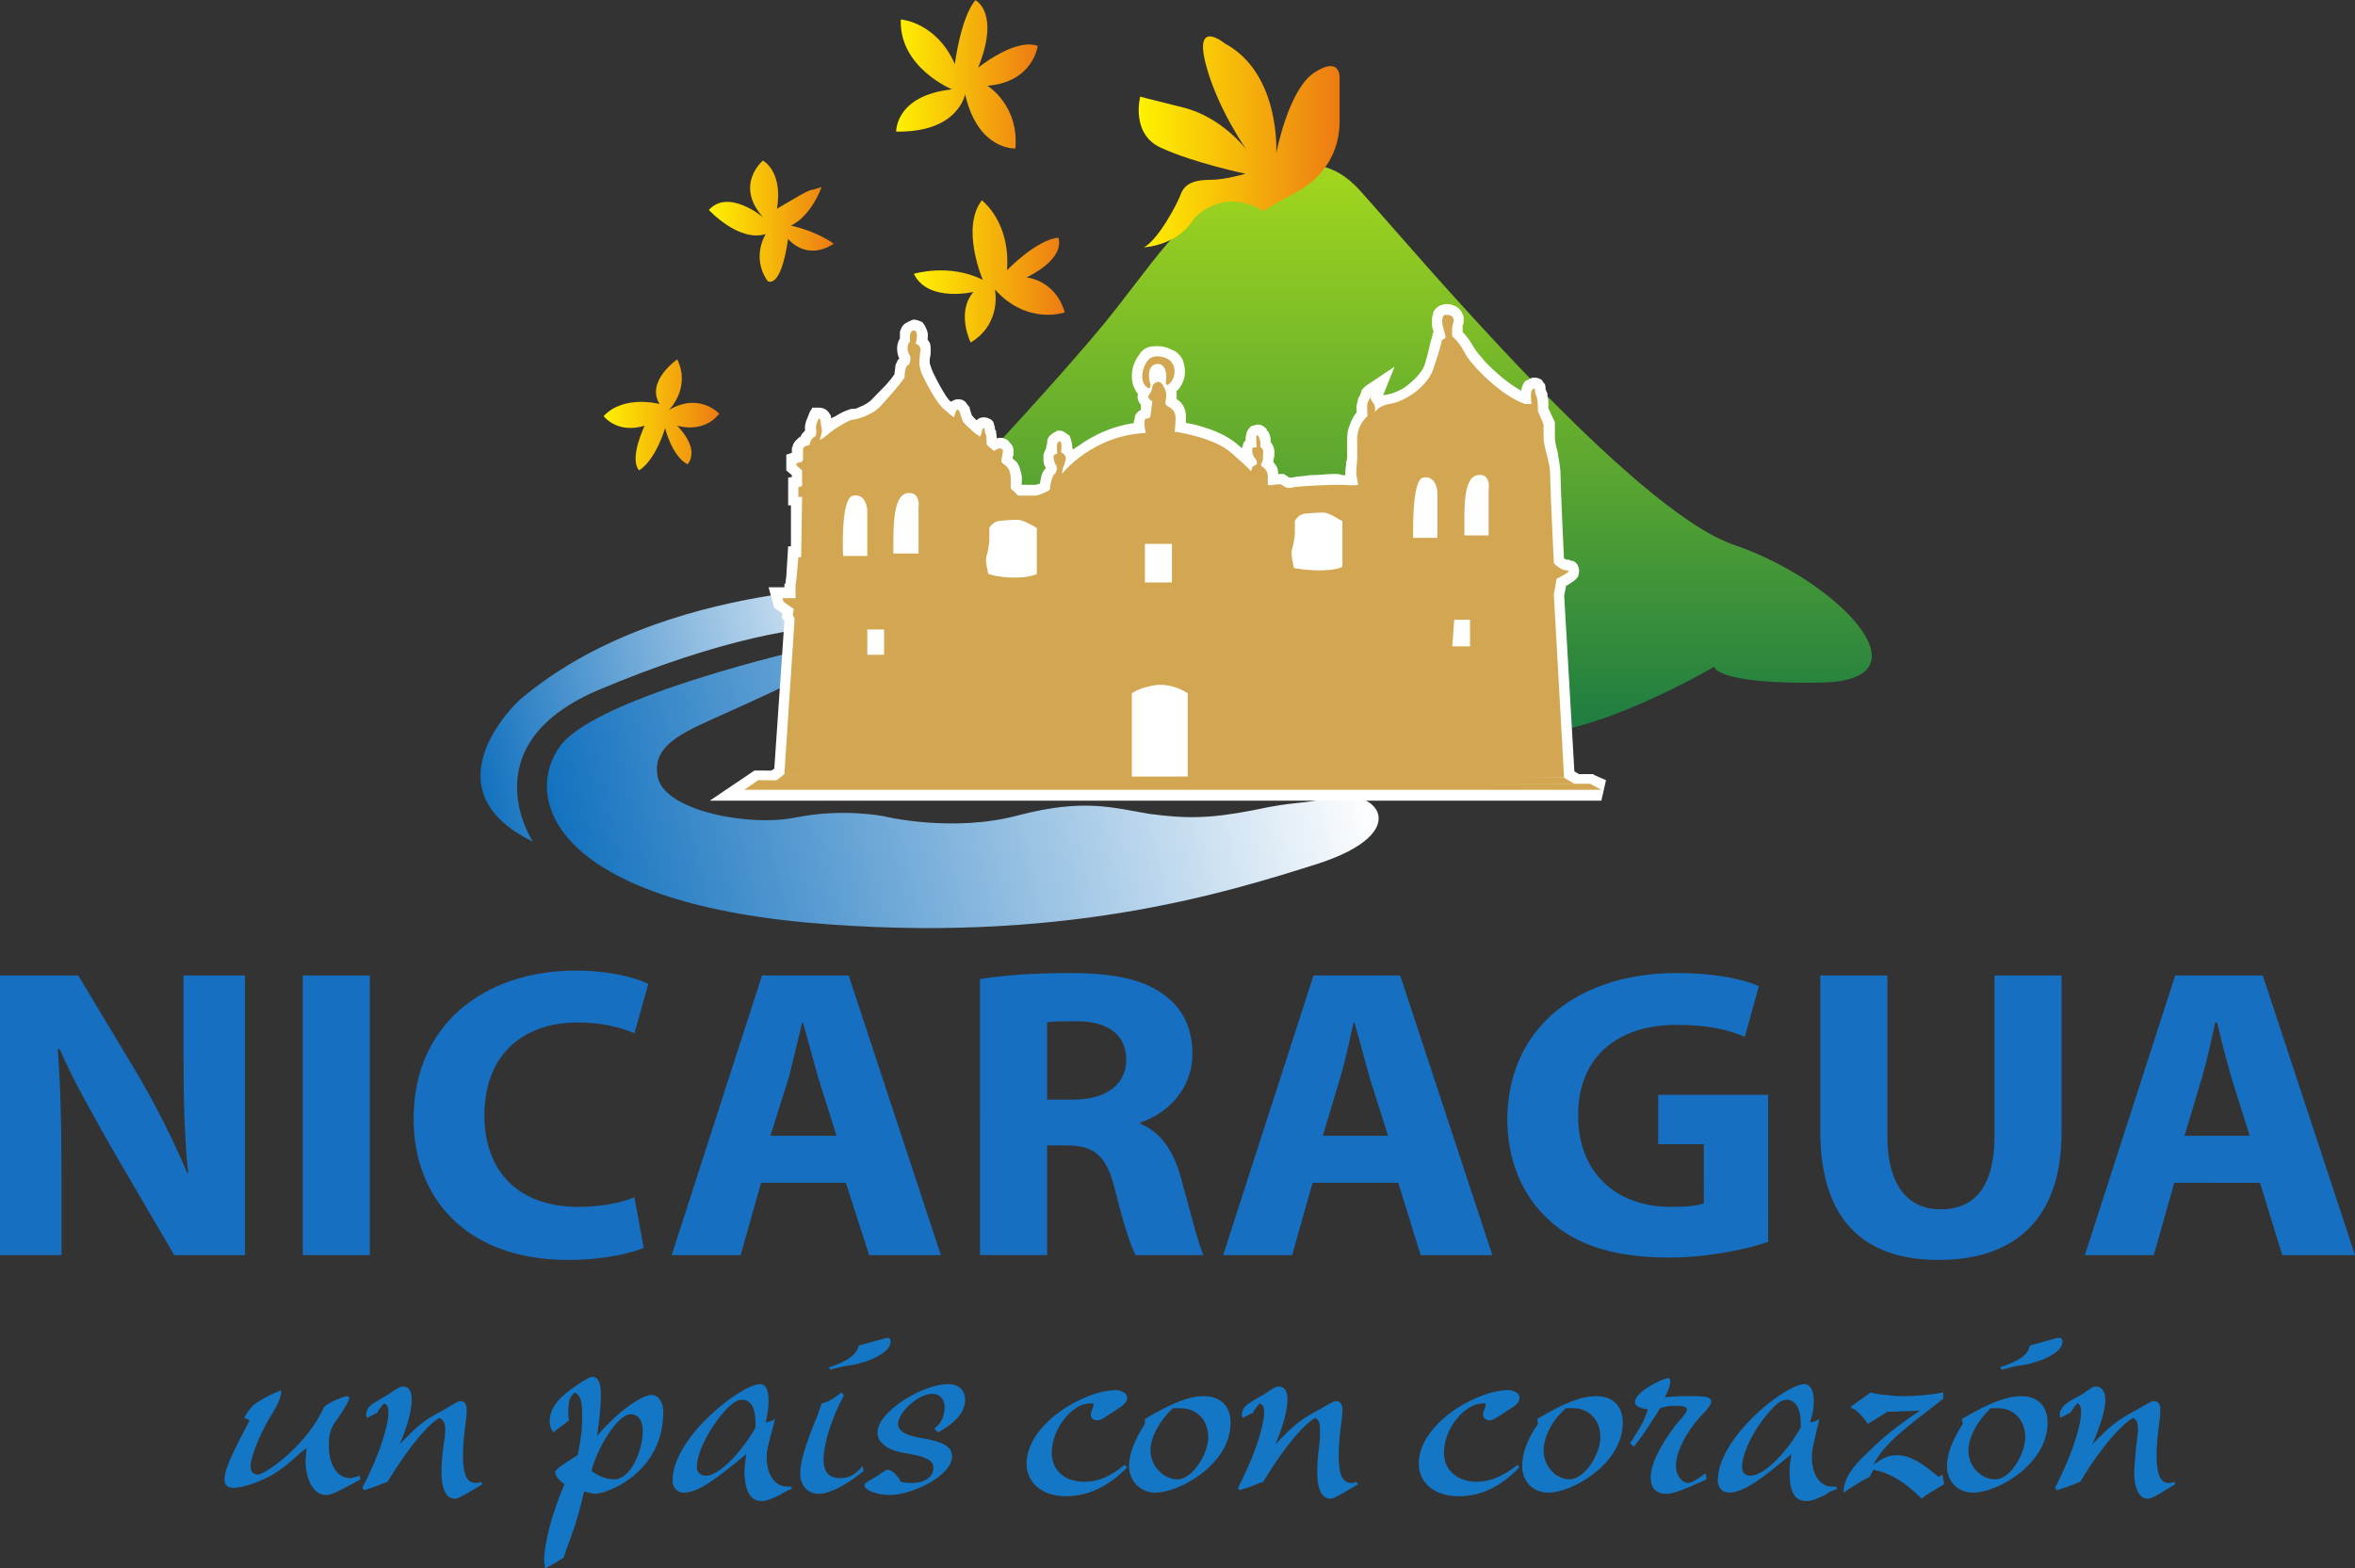 <svg xmlns="http://www.w3.org/2000/svg" xmlns:xlink="http://www.w3.org/1999/xlink" width="400" height="266.466"><rect width="100%" height="100%" fill="#333333" stroke="none"/><defs><linearGradient id="a" gradientTransform="matrix(-.1 0 0 0 .2 .2)" gradientUnits="userSpaceOnUse" x2="1"><stop offset="0" stop-color="#fff"/><stop offset="1" stop-color="#1372bf"/></linearGradient><linearGradient id="b" gradientTransform="matrix(0 0 0 0 .1 .2)" gradientUnits="userSpaceOnUse" x2="1"><stop offset="0" stop-color="#fff"/><stop offset="1" stop-color="#1372bf"/></linearGradient><linearGradient id="c" gradientTransform="matrix(0 -.1 -.1 0 .2 .2)" gradientUnits="userSpaceOnUse" x2="1"><stop offset="0" stop-color="#a3d71d"/><stop offset="1" stop-color="#147644"/></linearGradient><linearGradient id="d" gradientTransform="matrix(0 0 0 0 .2 .2)" gradientUnits="userSpaceOnUse" x2="1"><stop offset="0" stop-color="#fff200"/><stop offset="1" stop-color="#ed7b13"/></linearGradient><linearGradient id="e" gradientTransform="matrix(0 0 0 0 .1 .2)" gradientUnits="userSpaceOnUse" x2="1"><stop offset="0" stop-color="#fff200"/><stop offset="1" stop-color="#ed7b13"/></linearGradient><linearGradient id="f" gradientTransform="matrix(0 0 0 0 .1 .2)" gradientUnits="userSpaceOnUse" x2="1"><stop offset="0" stop-color="#fff200"/><stop offset="1" stop-color="#ed7b13"/></linearGradient><linearGradient id="g" gradientTransform="matrix(0 0 0 0 .1 .2)" gradientUnits="userSpaceOnUse" x2="1"><stop offset="0" stop-color="#fff200"/><stop offset="1" stop-color="#ed7b13"/></linearGradient><linearGradient id="h" gradientTransform="matrix(0 0 0 0 .1 .2)" gradientUnits="userSpaceOnUse" x2="1"><stop offset="0" stop-color="#fff200"/><stop offset="1" stop-color="#ed7b13"/></linearGradient><linearGradient xlink:href="#h" id="p" gradientUnits="userSpaceOnUse" gradientTransform="matrix(19.6 0 0 19.5 252.5 469.6)" x2="1"/><linearGradient xlink:href="#g" id="o" gradientUnits="userSpaceOnUse" gradientTransform="matrix(21.2 0 0 21.2 270.4 436.6)" x2="1"/><linearGradient xlink:href="#f" id="n" gradientUnits="userSpaceOnUse" gradientTransform="matrix(25.6 0 0 25.6 305.2 445.2)" x2="1"/><linearGradient xlink:href="#e" id="m" gradientUnits="userSpaceOnUse" gradientTransform="matrix(24 0 0 24 302.2 411.6)" x2="1"/><linearGradient xlink:href="#d" id="l" gradientUnits="userSpaceOnUse" gradientTransform="matrix(34.1 0 0 34.1 343.4 423.3)" x2="1"/><linearGradient xlink:href="#c" id="k" gradientUnits="userSpaceOnUse" gradientTransform="matrix(0 102.7 -102.7 0 382.6 427.2)" x2="1"/><linearGradient xlink:href="#b" id="j" gradientUnits="userSpaceOnUse" gradientTransform="matrix(-78.4 4.8 12.3 52.1 307.8 518.1)" x2="1"/><linearGradient xlink:href="#a" id="i" gradientUnits="userSpaceOnUse" gradientTransform="matrix(-138.4 8.4 21.7 91.9 381.8 528)" x2="1"/></defs><path d="M287.025 509.32s-35.284 7.988-41.772 16.386c-6.487 8.602-1.74 26.01 41.456 30.108 43.037 3.89 71.2-4.916 87.34-10.036 16.14-5.326 9.81-12.7 2.69-11.265-6.962 1.433-6.33.614-13.924 2.253-7.436 1.433-11.392 1.433-17.563.614-6.17-1.024-11.076-2.662-22.152.205-11.233 3.072-22.942.205-22.942.205s-6.962-1.434-15.03.205c-8.07 1.638-22.47-1.23-23.42-6.964-1.107-5.734 5.064-7.782 12.66-11.264 7.594-3.482 26.107-11.47 12.657-10.446" fill="url(#i)" transform="translate(-150 -399.1)"/><path d="M301.9 498.67s-39.4-1.434-63.767 19.457c0 0-16.14 14.952 2.373 23.964 0 0-10.76-16.18 10.76-25.6 21.677-9.218 35.918-11.06 40.506-10.856 4.59.204 16.614-3.482 10.127-6.964" fill="url(#j)" transform="translate(-150 -399.1)"/><path d="M301.9 493.345s28.954-30.518 37.657-41.783c8.86-11.265 13.608-19.457 23.734-19.457 0 0 8.704-10.65 17.723-.615 8.86 9.83 46.044 54.276 63.607 60.216 17.405 5.94 33.545 22.735 15.19 23.35-18.354.41-18.67-2.663-18.67-2.663s-20.57 12.084-32.12 11.264c-11.71-.82-17.248-2.457-27.058-.82-9.652 1.64-26.424 11.88-41.456 4.097-15.03-7.783-16.772-10.24-29.272-15.566-12.5-5.325-19.304-9.216-9.335-18.023" fill="url(#k)" transform="translate(-150 -399.1)"/><path d="M133.228 131.52l1.74-26.42-.316-.615.16-1.024-1.74-1.227-.16-.615h2.216v-2.253l.158-1.024.316-3.686h.475l.157-10.24h-.633v-1.64l.634-.204v-2.663l-.95-.82v-.408l.95-.206.157-.41V76.22s0-.41 1.11-.613c0 0 .156-1.23.948-1.434 0 0 .317-.41.16-1.23-.16-.818.474-1.842.474-1.842s.316 0 .316.615.317 1.23.157 1.843l-.316 1.23s1.265-.82 1.898-1.435c.79-.614 3.164-2.048 3.64-2.048.474 0 3.164-.614 4.746-2.253 1.424-1.638 2.848-3.072 4.114-4.915 0 0 0-1.64.475-2.048l.316-.206s.474-1.23 0-1.64c-.317-.613-.476-1.637.156-2.25 0 0-.316-1.845.633-1.845.948 0 .316 2.252.316 2.252s.95.205.79 1.23c-.157 1.023-.157 1.842-.157 1.842s-.158.205.316 1.844c.633 1.433 2.69 5.325 3.797 6.144 1.108 1.024 1.74 1.434 1.74 1.434s.317-1.024.476-1.23c.158-.204.473.206.473.206l.317 1.024.316.82s.317.41 1.266 1.228c.79.82 1.582 1.23 1.582 1.23s.317-.41.317-1.025c.16-.41.475-.616.475-.206 0 .615.317.82.317 1.64v.818s.16.41.79.82l.476.41s.79-.616 1.265-.41c.317.204.317.41.16 1.023-.16.82-.16 1.23-.16 1.23s.317.41.95.818c.475.615.633 1.23.633 2.05v1.637l1.266 1.23h3.006s.79-.206 1.266-.41c.633-.205 1.107-.615 1.107-.615s.16-1.843.634-2.458c.475-.41.79-1.23.317-1.843-.316-.615-.474-1.434-.16-1.64l.476-.203s-.316-1.843.317-2.048c.632-.204.316 1.844.316 1.844s.948.41.79 1.23c-.157.818-.475 1.432-.475 1.432l-.16 1.024s5.064-6.554 14.242-6.963c0 0-.633-2.46.157-2.46.633 0 .633-.41.633-.41l.316-2.457s-.95-.614-.633-1.024c.317-.41.633-1.025.633-1.434 0-.615 1.108-1.434 1.74-.41.475.82.634 1.23.634 2.048-.16.82-.317 1.434.316 1.64.633.408 1.108.613 1.266 1.842 0 1.024-.158 2.458-.158 2.458s6.33.82 9.493 3.482c3.323 2.867 3.482 3.277 3.482 3.277s.16-1.024.632-1.024l.316-.206s.16-.614-.317-1.024c-.475-.615-.633-1.843-.158-1.843h.475s-.157-1.844 0-2.05c.316-.203.633.82.633 1.435v.615s.474 0 .474.82c0 .613 0 1.228-.16 1.637-.315.615-.315.615.318 1.025.633.613.633 1.227.633 1.637v1.23s.474.204.95 0c.474 0 1.107-.206 1.423 0 .317.204.79.818 2.057.41 1.266-.206 5.696-.41 8.07-.41 2.373.204 2.848 0 2.848 0s-.317-1.435-.317-2.05c0-.818.16-2.457.16-2.457v-2.048s-.16-2.048.316-3.072c.475-1.23 1.424-2.05 1.424-2.05s-.16-1.637 0-2.252l.633-1.23s-.476.206.315 1.23c.79 1.024 0 2.663 0 2.663s-.16-1.842 2.69-2.457c3.007-.41 6.804-3.277 7.595-6.144.95-2.664 1.424-4.712 1.424-4.712l.633-.41s-.316-1.433-.475-1.843c-.157-.614-.316-2.048.475-2.048.95 0 1.583.41 1.266 1.434-.316.82-.157 2.254-.157 2.254s.95.614 2.057 2.662c.95 2.048 6.17 7.373 10.285 8.807h1.107s-.316-2.048.16-2.458c.632-.614.316.41.632 1.024.317.41.317 2.662.317 2.662l.95 2.253v2.253c0 1.64 1.107 4.096 1.107 6.145 0 2.048.634 15.156.634 15.156s1.107 1.228 2.215 1.228c1.265 0-1.742 1.434-1.742 1.434l-.474 2.662 1.74 31.132s-117.72.615-132.437-.614" fill="#d3a752"/><path d="M133.228 131.52l1.9.206 1.74-27.24-.317-.41.16-.205.157-1.228-2.215-1.434-.157-.204-1.583.614v1.64h3.955V99.57l.158-1.024.317-3.687-1.74-.206v1.844h2.214l.16-13.518-.634-.205h-1.74l.16 1.64h.79l1.424-.206V79.7l-.16-.613-1.265-1.23-1.264 1.23h1.74v-.41h-1.74l.316 1.638.95-.205.79-.205.634-1.024.16-.41v-2.252h-1.742l1.74.41-1.265-.41.79 1.024c.16 0 .317-.205.475-.615l-1.266-.408.79 1.024-.475-.41.475.614v-.204l-.475-.41.475.615h-.157.157-.157.157l.16-.204 1.107-.205.316-1.228h-.632.633-.632.633v-.204l-.632-.41.16.82c.316-.205.475-.41.475-.41l-.633-.41.16.82.632-.205.316-.41c.157-.205.633-.82.633-2.048v-.82l-.475.205h.475v-.205l-.475.205h.475v-.205l.157-.41.16-.204h-.16.16-.16.16l-1.583-.818v1.638-1.433l-.95 1.23c.317.203.634.203.95.203v-1.433l-.95 1.228.792-1.024-1.267.41.475.615.79-1.024-1.265.41.633-.204h-.633v.205l.633-.204h-.633c0 .82.16 1.23.16 1.434l-.16.614-.157.205h.316-.316.316-.316l-2.373 4.71 4.905-2.458s.316-.205.79-.41c.475-.204 1.108-.614 1.583-1.228.158 0 .317-.205.634-.41.316-.205.95-.615 1.424-.82l.633-.204v-.205l-.315-1.024v1.23c.316 0 .316-.205.316-.205l-.315-1.024v1.23c.316 0 .474 0 .632-.204.633 0 1.424-.205 2.374-.615.95-.41 2.058-1.023 3.007-2.047 1.424-1.434 3.006-3.072 4.272-5.12l.316-.41v-.615c0-.204.157-.41.157-.82v-.204l-.475-.204.475.204-.475-.204.475.204-1.266-.614.79 1.024c.318-.205.476-.205.476-.41l-1.266-.614.79 1.024-.948-1.434.948 1.434.475-.205.475-.41.157-.41c0-.205.157-.82.157-1.638 0-.41 0-1.025-.475-1.844l-.316.41.317-.205v-.205l-.316.41.317-.205h-.316l.317.205v-.205h-.316l.317.205.792-.614-.318-1.024v-.615l-.633-.205.474.615.157-.41-.632-.204.475.615-.95-.82.16 1.23c.316 0 .633-.205.79-.41l-.948-.82.16 1.23-.16-1.23v1.23h.16l-.16-1.23v1.23-1.434l-.792 1.23c.317 0 .633.205.792.205V56.56l-.792 1.23.792-1.024-1.266.204c0 .205.158.41.473.82l.792-1.024-1.266.204h.315-.316.315-.316v.819l-.16.204-.473 1.844 2.057.204v-.82l-.475.82h.474v-.82l-.475.82.474-.82-.792.41.317.41.474-.82-.792.41.634-.204h-.634v.205l.634-.205h-.634c-.157 1.024-.316 1.843-.316 1.843l1.9.206-1.584-.82c-.157.41-.316.615-.316.82 0 .614.16 1.23.633 2.458.316.82 1.107 2.253 1.74 3.482.474.82.79 1.433 1.265 2.048.475.41.79 1.024 1.266 1.434 1.11 1.024 1.9 1.433 1.9 1.433l1.74 1.23.792-2.048.316-.41c0-.204.157-.614.157-.614l-1.424-.82.95 1.434c.317-.204.475-.41.475-.614l-1.424-.82.95 1.434-.95-1.433v1.637c.318 0 .792 0 .95-.205l-.95-1.433v1.637-1.433l-.948 1.228c.157 0 .316.205.95.205v-1.434l-.95 1.23.475-.615-.633.41.157.204.475-.614-.632.41.474-.41-.474.41.474-.41-.474.41 1.424-1.025-1.583.615.16 1.024h.157l.317.82v.41l.316.408s.317.205 1.266 1.025c.95 1.023 1.898 1.433 1.898 1.433l1.74 1.23.95-1.844c0-.205.16-.615.316-1.23l-.633-.204.634.205v-.205h-.633l.634.205-1.265-.615.948 1.025.316-.41-1.265-.615.948 1.025-1.108-1.23v1.64c.633 0 .95-.206 1.108-.41l-1.108-1.23v1.64-1.844l-.95 1.435c.158.204.634.41.95.41V72.74l-.95 1.435.95-1.23-1.582.41s.157.41.633.82l.95-1.23-1.582.41.95-.41h-.95v.41l.95-.41h-.95c0 .615.157 1.23.317 1.434v1.638c.157.41.474 1.024 1.424 1.638l1.106-1.434-1.107 1.434.63.41.95.82 1.108-.82h.32v-.205l-.318-.613v.82c.16 0 .317-.206.317-.206l-.317-.613v.82-1.435l-.475 1.23.475.204v-1.434l-.475 1.23.317-1.23-.95.82c.317.41.475.41.475.41l.475-1.23-.95.82 1.108-.82h-1.424c0 .205.157.41.317.82l1.107-.82h-1.424.475-.474.475-.474v.41c-.16.82-.16 1.23-.16 1.433v.41l.317.615s.475.614 1.108 1.23h.158v2.251l-.157.82 2.374 2.05 4.114.204.16-.205s.79 0 1.423-.41c.95-.205 1.425-.82 1.584-.82l.633-.41v-.82c0-.204 0-.613.16-1.023l.156-.41v-.204l-.79-.205.632.41.157-.205-.79-.205.632.41-1.266-1.23 1.266 1.23c.633-.615 1.108-1.434 1.108-2.458 0-.41-.16-1.024-.475-1.638l-1.583 1.024 1.583-1.024-.16-.205-.316.205h.318v-.205l-.317.205h.318-.95l.95.204v-.204h-.95l.95.204-1.266-.41.79 1.025.476-.614-1.266-.41.79 1.025.476-.41.79-.614-.16-.82v-.818l-.79-.204.633.41.16-.206-.79-.204.632.41-1.108-.82.475 1.23.632-.41-1.108-.82.475 1.23-.634-1.435v1.638l.633-.205-.634-1.434v1.638-1.64l-.79 1.23c.316.205.632.41.79.41v-1.64l-.79 1.23.79-1.23-1.424.616c.16.205.16.41.633.614l.79-1.23-1.423.616.79-.205-.79.204.79-.205-.79.204v.818l-.157 1.23 1.108.613.316-.41-.317.41.316-.41-.317.41.16-.204-.16.204.16-.204-.16.204.632-.614h-.79l.158.614.633-.614h-.79.948l-.95-.205v.205h.95l-.95-.205-.315.82v.204l.473.206-.474-.205.473.206-.474-.205-.16.41-.158 1.23-.474 5.94 3.64-4.71c.158 0 1.265-1.64 3.48-3.074 2.215-1.433 5.38-3.072 9.335-3.277h2.216l-.476-2.254c-.157 0-.317-.82-.157-1.024l-.95-.205.79.615c.16-.41 0-.41.16-.41l-.95-.204.792.614-1.267-.82.792 1.23.474-.41-1.267-.82.792 1.23-.792-1.23.16 1.435.633-.205-.792-1.23.16 1.435c.474 0 1.107-.205 1.582-.615.474-.614.79-1.23.633-1.638h-1.742l1.74.204.317-2.457v-1.228l-.79-.41-.16-.205-.317.41.475-.205-.16-.204-.316.41.475-.205-1.108.614h1.266c0-.41-.16-.614-.16-.614l-1.107.614h1.266-1.425l1.108.82c.16-.205.316-.615.316-.82h-1.425l1.108.82c.16-.205.316-.41.633-.82.16-.41.474-.82.474-1.64h-1.265l1.107.616c0-.205.16-.41.16-.615h-1.266l1.107.615-.633-.41.475.615.16-.205-.634-.41.476.615-.633-.82v.82h.633l-.633-.82v.82-1.024l-.475 1.024h.475v-1.024l-.475 1.024.475-.82-.79.41.315.41.475-.82-.79.41c.156.41.315.615.315.615l.157.41-.157.204v.82c0 .41 0 .818.317 1.433.16.41.632.82 1.107 1.024l.317.205.158-.206h-.317l.16.205.16-.206h-.317.16-.16.16-.16l.16.205v.613c0 .41 0 .82-.16 1.23v.41l-.157 1.842 1.74.205h.317c.475 0 2.057.41 3.64.82 1.74.41 3.48 1.228 4.588 2.252 1.583 1.434 2.374 2.048 2.85 2.458l.158.41 1.108-.82-1.266.41c.16.205.16.41.16.41l1.107-.82-1.266.41 3.482-.41.157-.204-.95-.41.79.614.158-.204-.95-.41.792.614-1.108-1.024.317 1.434c.315 0 .632-.205.79-.41l-1.108-1.024.317 1.434h.315l1.424-.205.156-1.433v-.205c0-.41-.157-1.434-.79-2.253l-.476.41.475-.41-.475.41.475-.41v.205-.206.205-.411h-.16.16-.16.16-1.107l.95.41c.158-.206.158-.206.158-.41h-1.107l.948.41-1.424-.616 1.108 1.23.316-.615-1.424-.616 1.108 1.23-1.108-1.23.316 1.64c.158-.206.475-.206.792-.41l-1.108-1.23.316 1.64.475-.206 1.582-.204-.157-1.64v-1.228h-.633l.475.205.16-.204h-.634l.475.205-1.424-.614.79 1.434c.633-.41.633-.82.633-.82l-1.424-.614.79 1.434-.79-1.434v1.64c.315 0 .474-.206.79-.206l-.79-1.433v1.638-1.638l-.95 1.228c.157.205.474.41.95.41v-1.638l-.95 1.228.633-.82-1.108.41c.16 0 .16.206.475.41l.633-.82-1.108.41h.16-.16.16-.16l.16.41v1.845l1.265.41.316-1.026-.79.82.474.204.316-1.024-.79.82.632-.615h-.95l.317.614.633-.615h-.95v.818l-.157.205h.318l-.16-.205-.156.205h.316l-.16-.205-.156.205v.205c-.16.204-.316.41-.316.82s.157.818.316 1.023c.157.41.316.41.475.616l.474.41h.158-.157.158-.157l1.742.204-1.74-.205v1.64l.156 1.228 1.108.204s.475.205 1.108.205h.632l-.316-1.843.316 1.842c.317 0 .475-.205.633-.205h.16l-.16-.614v.614h.16l-.16-.614v.614-1.024l-.317 1.024h.316v-1.024l-.317 1.024.475-1.433-.95 1.024.475.41.475-1.434-.95 1.024c.16.204.475.614.95.82.474.204 1.107.408 1.74.204h.95c.474 0 1.424-.205 2.69-.205 1.265-.205 2.69-.205 3.797-.205h2.532c1.424 0 2.057-.205 2.373-.41l1.424-.614-.475-1.434v-.204c-.158-.205-.158-.41-.317-.82v-.41c0-.204 0-.82.16-1.228v-.82l.156-.204V75.61v-.614c-.158-.615 0-1.434.158-1.64.157-.408.317-.818.475-1.023l.16-.205h.156l-.633-.82.632.82-.633-.82.632.82.632-.614v-2.456h-.157.157-.157.157l-.79-.205.79.41v-.205l-.79-.205.79.41-1.74-.82 1.74.82c.317-.615.633-1.434.633-1.434l2.216-5.53-4.905 3.277c-.16.205-.474.41-.632.614-.158.41-.317.82-.317 1.228 0 .82.317 1.434.79 2.05l.16-.206-.16.205.16-.205-.16.205-.156.614v.206l.475.204-.475-.204.475.204-.475-.204 1.582.82 1.74-.206-1.265.205h1.266V70.9l-1.266.205h1.266-.317.317-.317.317l.16-.205s.316-.204 1.107-.41c1.898-.204 3.797-1.228 5.38-2.457 1.74-1.434 3.006-3.073 3.64-4.916.948-2.867 1.423-4.915 1.423-4.915l-1.74-.41.79 1.434.792-.41 1.265-.614-.474-1.434s-.16-.205-.16-.615c-.16-.41-.316-1.024-.316-1.228l-.157-.41-.317-.205.317.205-.317-.205.317.205-.95-.41.633.82.317-.41-.95-.41.633.82-.79-1.025v1.23l.79-.205-.79-1.024v1.23l.156-.615-.474.41.316.204.157-.615-.473.41.633-.41h-.792l.16.41.632-.41h-.79.316l-.317-.205v.205h.316l-.317-.205 1.74.615-1.74-.615c-.317.82-.317 1.434-.317 2.048 0 .615.16 1.024.16 1.024v.82l.79.614.475-1.024-.475.82v.204l.475-1.024-.475.82v.204c.317.205.79.614 1.424 1.843.317.82.95 1.433 1.74 2.457 1.108 1.23 2.532 2.663 4.273 4.096 1.582 1.23 3.48 2.458 5.22 3.073l.318.204h3.481l-.318-2.048c0-.204-.157-.41-.157-.82l.157-.41v-.204h-.316l.316.205v-.205h-.316l.316.205-.95-.614.634.818.316-.205-.95-.614.634.818-.633-.82.475.82h.157l-.633-.82.475.82-.792-1.23v1.64c.475-.205.792-.205.792-.41l-.792-1.23v1.64-1.844l-1.265 1.23c.16.204.79.614 1.265.614v-1.844l-1.265 1.23 1.107-1.025-1.424.204s0 .205.317.82l1.107-1.025-1.424.204v.614c.157.205.157.615.475 1.024l.79-.41-.948.205.16.205.79-.41-.95.205s.16.615.16 1.23V70.285l1.107 2.458 1.583-.615h-1.74v2.253c0 1.23.316 2.254.632 3.278.157 1.23.475 2.253.475 2.868 0 1.23.16 4.915.16 8.397.156 3.687.315 6.964.315 6.964l.158.614.474.41c0 .206.317.41.95.82.632.41 1.423 1.024 2.53 1.024V97.32l-.474 1.23.475.204V97.32l-.475 1.23.633-1.434-1.266 1.024c.317.205.475.41.633.41l.633-1.434-1.266 1.024 1.425-1.23h-1.74c0 .41.158.82.315 1.23l1.425-1.23h-1.74 1.58l-1.423-.818c0 .204-.16.41-.16.82h1.582l-1.424-.82.95.614-.633-.82s-.16 0-.317.205l.95.616-.633-.82s-.475.41-.95.41l-.474.41h-.157l-.79.41-.792 3.686 1.742 31.542 1.898-.205v-1.64H160.142c-12.974-.204-23.1-.41-26.74-.614l-.157 1.64 1.9.204-1.9-.205-.16 1.843c3.956.41 13.925.41 27.057.615 13.134.204 29.273.204 44.78.204 31.328 0 60.758-.204 60.758-.204h1.9l-1.9-32.77.475-2.46-1.74-.408.79 1.638s.634-.41 1.108-.614l.95-.616.474-.41.317-.41c0-.204.16-.41.16-1.023 0-.204-.16-.818-.318-1.023-.474-.615-.79-.615-1.107-.615-.158-.204-.476-.204-.634-.204H266l-.634-.41-.157-.205-.16.205.16-.205-.16.205.16-.205-1.267 1.23h1.74s-.157-3.278-.316-6.76c-.157-3.686-.317-7.373-.317-8.397 0-1.23-.316-2.458-.474-3.687-.317-1.025-.475-2.05-.475-2.46V71.72l-1.265-2.662-1.582.82h1.74v-1.23c0-.41 0-.82-.16-1.23v-.613c-.156-.205-.156-.41-.315-.614l-.79.408.948-.204c-.16 0 0 0-.16-.205l-.79.408.95-.204c-.16 0-.16-.205-.16-.41s0-.41-.157-.82c-.16 0-.317-.41-.476-.614-.316-.204-.79-.41-1.266-.41-.474 0-.79.206-1.107.41l-.474.205c-.475.615-.633 1.23-.633 1.64-.16.408-.16.818-.16 1.228v1.433l1.9-.41V67.01h-1.108v1.64l.633-1.64c-1.582-.614-3.956-2.253-5.696-3.89-.95-.82-1.74-1.64-2.373-2.46-.634-.614-1.11-1.433-1.267-1.638-1.266-2.253-2.532-3.277-2.848-3.277l-.79 1.434 1.74-.205v-.614-1.024c.158-.205.158-.615.158-.82.157-.82-.316-1.638-.95-2.252-.632-.41-1.265-.615-2.056-.615-.316 0-.95.205-1.266.41-.632.41-.948 1.024-.948 1.434-.16.41-.16.615-.16 1.025 0 .614 0 1.024.16 1.433.157.615.633 1.844.633 2.048l1.582-.614-.79-1.638-.792.41-.633.41-.16.818-.156.41c-.16.614-.475 2.253-1.108 4.3-.316.82-1.266 2.05-2.532 3.073-1.107 1.024-2.69 1.64-3.64 1.843-1.74.205-2.847.82-3.638 1.844-.633.82-.633 1.843-.633 2.253v.204l.475 6.758 2.848-6.35c.157 0 .475-.818.475-2.252 0-.614-.16-1.23-.633-2.048l-.16-.205-.633.205h.792l-.16-.205-.633.205h.79-1.423l1.107.614.318-.614h-1.424l1.107.614-1.264-.82.95 1.435.315-.615-1.264-.82.95 1.435-1.11-1.434-1.58-.82s-.158.205-.158.41c-.16.205-.317.615-.475.82-.157.614-.157.82-.316 1.23V70.9l1.9-.205-1.267-1.23s-1.108.82-1.74 2.664c-.476 1.023-.476 2.047-.476 2.866v.82h1.74-1.74v2.048h1.74l-1.74-.205s0 .41-.157.818c0 .615-.16 1.23-.16 1.844 0 .614.16 1.228.317 1.638.16.41.317.82.317.82l1.583-.41-.79-1.64.632 1.025-.475-1.23-.157.206.633 1.025-.475-1.23.16.41-.16-.41.16.41-.16-.41s-.315.206-.948.206h-1.108c-.474-.204-.95-.204-1.424-.204-1.266 0-2.69.205-4.114.205-1.265.206-2.373.206-3.006.41h-.476c-.316-.204-.632-.41-.95-.614h-1.74l-.316.205v.206-.205.206-.205h-.157l-.158.41.16-.41-.16.41.16-.41-.476 1.64 1.74-.205V80.936c0-.41 0-1.024-.156-1.434-.317-.614-.633-1.024-1.108-1.433l-.16-.206h-.156l-.633.82.95-.41-.317-.41-.633.82.95-.41-1.425.614H216c0-.205-.157-.615-.157-.615l-1.424.615H216h-1.423l1.266.614s.157-.204.157-.614h-1.424l1.266.614h-.16.16-.16.16l.157-.204-1.583-.82 1.582.82c.158-.41.316-.82.316-1.23.157-.41.157-1.023.157-1.228 0-.82-.475-1.64-.95-2.048-.316-.41-.79-.41-.95-.615l-.474 1.844h1.74v-.614c0-.614 0-1.024-.16-1.433-.156-.41-.156-.615-.474-.82 0-.204-.16-.41-.475-.614-.156-.206-.632-.41-1.106-.41-.317 0-.633.204-.95.204l.79 1.638-.79-1.638c-.633.41-.79.82-.95 1.23 0 .203-.158.613-.158.818V76.02h1.9l-.318-1.843h-.474c-.317.205-.792.41-.95.615-.474.204-.633.614-.633 1.024-.158.204-.158.41-.158.614 0 .615.16 1.024.16 1.434.16.41.316.82.79 1.23l.16-.206h-.317l.157.205.16-.205h-.317.95l-.95-.205v.205h.95l-.95-.205 1.74.205-.156-1.638h-.476c-.475 0-.79.204-.95.41-.474.41-.632.614-.79 1.023-.317.615-.317 1.23-.317 1.23l1.74.204 1.74-.41c-.158-.41-.158-.41-.316-.614-.473-.615-1.106-1.434-3.638-3.482-2.057-1.842-4.588-2.662-6.645-3.276-2.216-.615-3.798-.615-3.798-.615l-.317 1.638 1.898.205v-2.048-.82c0-.82-.315-1.638-.79-2.253-.633-.614-1.107-.82-1.424-1.024l-.474 1.024.95-.41c-.158-.41-.317-.614-.476-.614l-.474 1.024.95-.41-.95.41.95-.204v-.205l-.95.41.95-.205h-.317.474-.476.474v-1.025c0-.614 0-1.024-.316-1.638-.16-.41-.317-.82-.633-1.23-.16-.408-.476-.613-.95-.818-.317-.205-.792-.41-1.266-.41-.792 0-1.424.41-1.74.82-.317.204-.476.41-.634.614-.16.41-.316.616-.316 1.23h.633l-.633-.205v.205h.633l-.633-.205h.157-.156.157-.156s-.16.205-.317.615c-.316.41-.474.82-.474 1.23 0 .613.316 1.023.474 1.228.16.41.475.614.633.82l.317.203 1.107-1.432-1.898-.205-.16 2.663h1.583l-1.11-1.024c-.315.204-.474.82-.474 1.024h1.583l-1.11-1.024.792.82-.474-1.025-.317.204.792.82-.474-1.023.16.41v-.615l-.16.205.16.41v-.615h-.16c-.317.204-.792.41-1.108.614-.475.41-.633.82-.633 1.23-.16.41-.16.613-.16.818 0 1.024.317 1.844.317 2.05l1.74-.41-.158-1.845c-4.906.204-8.86 2.253-11.393 4.096-2.69 1.638-3.956 3.482-4.114 3.482l1.423 1.23h1.74l.16-.82-1.74-.205 1.582.82s.475-.82.633-1.844v-.616c0-.41-.157-1.024-.317-1.23-.315-.613-.632-.818-.79-1.023-.316-.204-.475-.204-.633-.408l-.79 1.638 1.74.205s.157-.41.157-1.024c0-.204 0-.614-.157-1.023 0-.205-.16-.615-.317-1.024-.157 0-.316-.205-.633-.41-.316-.205-.633-.41-1.107-.41-.16 0-.475 0-.633.205-.475.205-.95.614-1.108.82-.317.41-.317.818-.317 1.228-.158.205-.158.615-.158.82v1.023l1.9-.205-1.108-1.434-.475.206 1.107 1.433-1.108-1.434c-.317.204-.475.614-.633 1.024-.16.41-.16.614-.16 1.024 0 .82.16 1.434.633 1.843v.205l.474-.41h-.633l.158.41.474-.41h-.633.158-.157.158-.157c-.474.41-.633.82-.79 1.23-.317 1.228-.317 2.252-.317 2.457h1.74l-1.107-1.23.315.41-.316-.41.315.41-.316-.41-.634.205-.633.204h-.317l.317 1.843.157-1.844h-2.532l-.79-.615-1.108 1.23 1.74.204s.157-1.23.157-1.845c0-.614-.157-1.024-.316-1.638-.158-.615-.474-1.23-1.107-1.64l-.474-.613-1.584 1.024h1.74-1.107 1.107-1.108 1.107l.16-.205v-.614c.158-.206.158-.616.158-1.025 0-.205 0-.82-.475-1.23-.316-.41-.632-.82-.95-.82-.315-.203-.632-.203-.79-.203-.475 0-.79.204-.95.204-.632.205-1.107.615-1.107.615l.95 1.435 1.107-1.434-.633-.41-.157-.203-.633.614.79-.41-.156-.203-.632.614.79-.408-1.74.614h1.74v-.82c0-.614-.156-1.228-.156-1.433l-.16-.205h-.474.475-.475.475c0-.204 0-.41-.16-.82 0-.204-.16-.613-.474-.818-.318-.205-.792-.41-1.267-.41-.475 0-.95.205-1.107.41-.317.205-.475.614-.633.82l-.157.614-.317.41v.409l1.58.614.95-1.434c-.157-.205-.79-.614-1.423-1.23-.475-.408-.633-.613-.79-.818l-.318-.205-1.267 1.23 1.74-.615-.316-.615-.316-1.024v-.204l-.156-.205-.317-.41-.316-.41c-.316-.204-.474-.41-1.265-.41-.317 0-.79.206-1.108.41-.316.205-.474.41-.633.615l1.583.82-1.583-.82c-.16.205-.16.615-.316.82-.16.204-.16.41-.16.41l1.583.818.95-1.638v.204-.204.204-.204s-.633-.205-1.424-1.024c-.16 0-.474-.41-.79-.82-.95-1.433-2.216-3.89-2.533-4.71-.157-.615-.316-.82-.316-1.025v-.204h-.633.633-.633.633-1.582l1.424.818c.156-.41.156-.614.156-.82h-1.582l1.424.82.157-.41v-.204-.615c0-.205.16-.615.16-1.23v-.41c0-.614 0-1.023-.317-1.433-.317-.614-.792-1.024-1.108-1.23-.316 0-.633-.203-.79-.203l-.318 1.843 1.74.41s.317-.82.317-1.844c0-.205 0-.614-.317-1.23-.157-.408-.317-.613-.633-1.023-.475-.205-.95-.41-1.424-.41h-.16c-.474.205-.948.41-1.265.615-.632.41-.79 1.024-.948 1.434V58.406l1.74-.41-1.107-1.23c-.792.616-1.108 1.64-1.108 2.46 0 .818.16 1.433.633 2.047l1.424-1.024-1.424 1.024.79-.614-.948.204.157.41.79-.614-.95.204h.475-.474.475-.474v.205l-.158.204.633.204-.633-.204.633.204-.633-.204 1.74.614-1.107-1.434-.317.205c-.475.41-.633.614-.633.818-.316.41-.316.82-.316 1.024-.158.82-.158 1.64-.158 1.64h1.74l-1.424-1.025c-1.108 1.843-2.532 3.072-4.114 4.71-.316.41-1.266 1.025-1.9 1.23-.473.204-.79.41-1.106.41h-.317v.82-.82.82-.82c-.473 0-.632.204-.79.204-.633.206-1.424.616-2.057 1.025-.475.205-.79.41-1.107.615-.317.204-.633.41-.95.82 0 0-.474.408-.79.613l-.475.205-.16.205h-.158l.95 1.638 1.582.82c0-.204.316-.82.474-1.843v-.614-1.434c0-.41-.16-.615-.16-1.025-.315-.615-.632-1.024-1.106-1.23-.475-.204-.79-.204-.95-.204h-1.107l-.475.82s-.16.41-.317.82c-.16.41-.474 1.024-.474 1.843 0 .205 0 .41.156.615h.475l-.316-.205-.157.205h.475l-.317-.205 1.424 1.024-.475-1.64c-.633 0-1.108.41-1.424.82-.474.41-.632.82-.632 1.23-.158.41-.317.614-.317.614l1.9.41-.475-1.843c-.633.205-1.266.41-1.582.82-.475.41-.79.82-.79 1.228l-.158.205v1.64l1.74.818-.475-1.843-.95.204-1.265.41v2.662l.95.82v.204l1.74-.205h-1.74v1.844h1.74l-.157-1.843-.79.206-1.425.204v4.711h.475v8.808h1.74v-1.843h-2.215l-.317 5.12-.16 1.23h-.156v.613h-2.69l.95 3.482 2.373 1.64.95-1.435-1.74-.204-.158 1.025-.16.614.475.613-1.898 27.65 1.74.205" fill="#fff"/><path d="M133.228 131.52l-2.057 1.64h136.235l-1.74-1.024s-108.386-.205-132.437-.615" fill="#d3a752"/><path d="M133.228 131.52l-.95-1.433-7.12 4.71h142.247l.79-3.276-1.74-1.023h-.79s-1.74 0-4.746-.205c-21.045 0-106.646-.204-127.69-.41h-.475l-.474.205.948 1.434v1.844c24.05.41 132.436.615 132.436.615v-1.844l-.79 1.638 1.74.82.79-1.434v-1.844H131.172v1.844l.95 1.434 2.216-1.434-1.108-1.64v1.844" fill="#fff"/><path d="M128.798 132.545l-2.374 1.64h145.57l-1.9-1.025s-115.664-.205-141.296-.615" fill="#d3a752"/><path d="M128.798 132.545l-.95-1.433-7.278 4.915h151.424l.79-3.482-1.898-.82-.316-.204h-.475-4.905c-22.468-.203-113.924-.408-136.392-.613h-.633l-.317.205.95 1.433v1.844c25.632.408 141.297.613 141.297.613v-1.843l-.79 1.638 1.897 1.024.792-1.638v-1.844h-145.57v1.844l.95 1.434 2.373-1.434-.95-1.64v1.845M143.196 94.45h4.114v-7.784s-.16-2.867-2.373-2.457c-2.216.203-1.74 10.24-1.74 10.24" fill="#fff"/><path d="M143.196 94.45v1.638h5.855v-9.422c0-.204 0-1.024-.474-2.048-.16-.41-.475-1.024-1.108-1.433-.474-.41-1.265-.82-2.215-.82h-.474c-.793.205-1.267.615-1.584.82-.633.82-.95 1.433-1.107 2.252-.318 1.025-.476 2.254-.634 3.482V96.087h1.74v-1.64l1.74-.203v-.41-1.433c0-1.434 0-3.278.317-4.916.16-.615.317-1.23.475-1.64v-.203l-.317-.205.16.41.158-.205-.317-.205.16.41-.474-.82.16 1.025.316-.205-.475-.82.16 1.025v-.205.205-.205s.158.205.158.614l.16.205v.205l.95-.205h-.95v.205l.95-.205h-.95 1.74-1.74v5.94H143.2v1.843l1.742-.205M151.74 94.04h4.273v-7.783s.474-2.868-2.057-2.458c-2.374.614-2.215 6.143-2.215 10.24" fill="#fff"/><path d="M151.74 94.04v1.843h6.17v-9.626h-1.897l1.74.205s.157-.205.157-.615c0-.614-.157-1.23-.474-2.253-.317-.41-.633-.82-1.266-1.024-.475-.41-1.108-.614-1.74-.41h-.792c-.95.205-1.898.82-2.373 1.64-.633 1.023-.95 2.457-1.108 3.686-.16 1.433-.16 2.867-.16 4.096v4.301h1.74V94.04h1.9v-2.458c0-1.64 0-3.482.317-4.71 0-.615.16-1.025.316-1.23h.16l-.16-.205v.205h.16l-.16-.205v.205h.316v-.205l-.157.205h.156v-.205l-.157.205.156-.41-.316.205.16.205.156-.41-.316.205.316-.205-.316.205.316-.205-.316.205v.614h.633l-.633-.203v.204h.633l-.633-.203V92.4h-2.532v1.64h1.9M240.032 91.377h4.114v-7.783s-.158-2.867-2.374-2.458c-2.057.205-1.74 10.24-1.74 10.24" fill="#fff"/><path d="M240.032 91.377v1.64h5.854v-9.628s0-.82-.316-1.844c-.317-.41-.633-1.024-1.108-1.434-.633-.614-1.424-.82-2.373-.82h-.476c-.633 0-1.266.41-1.582.82-.633.615-.95 1.434-1.108 2.05-.316 1.227-.475 2.456-.475 3.685-.16 1.23-.16 2.458-.16 3.482V93.016h1.74v-1.64l1.9-.204s0-.205-.158-.41V89.33c0-1.435.158-3.278.317-4.916.158-.615.315-1.434.473-1.64v-.204h-.157.157-.157.157l-.632-.614.16.82c.316 0 .474-.206.474-.206l-.632-.614.16.82.158-.205-.16.205.16-.204-.16.205.16.615.16.205h.316-.317.316-.317 1.74-1.74v5.94h-2.374v1.843l1.898-.205M248.734 90.968h4.114v-7.783s.475-2.868-1.9-2.458c-2.53.41-2.214 6.144-2.214 10.24" fill="#fff"/><path d="M248.734 90.968v1.843h6.013v-9.625h-1.9l1.9.204v-.82c0-.41 0-1.23-.475-2.048-.316-.41-.633-.82-1.107-1.024-.633-.41-1.108-.615-1.74-.615-.317 0-.634 0-.792.205-1.108.205-1.9.82-2.374 1.64-.792 1.023-.95 2.25-1.108 3.685-.16 1.23-.317 2.663-.317 4.097v4.301h1.9v-1.843h1.74V88.51c0-1.844 0-3.482.316-4.71.158-.616.318-1.025.318-1.23h.157l-.157-.205.157.205-.157-.205.157.205h.16v-.205.205-.205.205l.156-.615-.474.41.317.205.157-.615-.475.41.317-.205-.317.205.317-.205-.317.205v.409l.633.205-.633-.206.633.205-.633-.206v6.348h-2.373v1.844h1.74M147.31 111.244h2.848v-4.3h-2.848v4.3z" fill="#fff"/><path d="M147.627 106.943v1.844h.79v.82h-1.107v1.637l1.74.205.317-4.302-1.74-.205v1.844-1.844l-1.9-.204-.316 6.348h6.647V105.1h-6.17l-.158 1.64M246.994 105.305h2.69v4.506h-3.007" fill="#fff"/><path d="M246.994 105.305v1.843h.79v.82h-1.107v1.843h1.74l.317-4.3-1.74-.205v1.843-1.843h-1.74l-.475 6.144h6.644v-7.784h-6.17v1.64M221.52 87.28s2.214-.204 3.163-.204c.95 0 2.216.82 2.85 1.23l.473.204V96.293s-.95.614-3.797.614c-2.69 0-4.43-.41-4.43-.41s-.634-2.457-.318-3.277c.317-.82.475-2.457.475-2.457V88.51s.474-1.024 1.582-1.23" fill="#fff"/><path d="M221.52 87.28l.315 1.844s.475 0 1.108-.204h1.74c.16 0 .475 0 .95.204l.95.615h.158l.476.408.79-1.638h-1.74V96.293h1.74l-.79-1.64.475.82-.474-.82.475.82-.474-.82s-.16.206-.633.206c-.475.204-1.266.204-2.373.204-1.266 0-2.216 0-2.848-.205-.475 0-.633 0-.79-.206h-.318v.205-.206.205-.206l-.475 1.844 1.74-.615v-.204c-.16-.41-.317-1.23-.317-1.845l-.632-.204.633.205-.632-.204.633.205.475-1.843c0-.41.157-.82.157-1.024V88.51h-1.898l1.74.82-.79-.41.79.41-.79-.41.79.41v-.206h.157l-.316-1.843.316 1.844-.316-1.843-.317-1.637c-1.106.204-1.74.82-2.214 1.23-.316.408-.633.818-.633 1.023l-.157.41v2.457h1.74l-1.74-.205v.41c0 .205-.16.41-.16.82s-.158.818-.158.818c-.16.615-.16 1.025-.317 1.23.158.82.158 1.433.318 2.048.16.614.16 1.024.16 1.024l.315 1.024.95.204c.16 0 2.057.615 4.905.615 3.006 0 4.43-.818 4.746-.818l.95-.615v-9.83l-1.108-.615-.475-.205-.79 1.638.79-1.638c-.158 0-.63-.41-1.264-.82-.633-.204-1.424-.614-2.374-.614-.633 0-1.424.205-2.215.205-.633 0-1.107.205-1.107.205h-.158M169.62 88.51s2.057-.205 3.165-.205c.95 0 2.215.82 2.69 1.024l.633.41v7.782s-1.108.614-3.798.614-4.43-.614-4.43-.614-.633-2.253-.317-3.073c.317-.82.475-2.458.475-2.458V89.74s.475-1.025 1.582-1.23" fill="#fff"/><path d="M169.62 88.51l.16 1.843s.632-.205 1.265-.205c.633 0 1.424-.204 1.74-.204.158 0 .476.204.792.41.475.204.79.41 1.108.614l.633.41.79-1.64h-1.74V97.523h1.74l-.79-1.64.474.82-.474-.82.474.82-.474-.82s-.16 0-.633.206c-.475 0-1.266.205-2.374.205-1.265 0-2.214-.205-3.005-.205-.317 0-.633-.205-.79-.205h-.16l-.475 1.64 1.74-.41v-.205c-.16-.41-.316-1.434-.316-1.844l-.633-.204.634.204-.633-.204.634.204c.16-.614.316-1.23.316-1.843.16-.614.16-1.023.16-1.023V89.74h-1.74l1.58.818-.632-.41.633.41-.632-.41.633.41.16-.204h.158l-.317-1.844.16 1.844-.16-1.844-.315-1.843c-1.108.205-1.74.82-2.215 1.434-.475.41-.633.82-.633 1.025l-.16.204v2.662h1.74l-1.74-.205v.205c-.157.205-.157.614-.157 1.024-.16.41-.16.82-.316.82l1.74.614-1.582-.615c-.316.41-.316.82-.316 1.23 0 .818.16 1.433.316 2.047 0 .41.16.82.16.82l.157 1.024 1.106.41c.16 0 2.057.41 4.905.41 3.008 0 4.432-.615 4.748-.82l.79-.41V88.51l-.948-.41-.633-.41s-.633-.204-1.266-.614c-.473-.204-1.265-.614-2.214-.614-.633 0-1.424 0-2.215.205h-1.265M194.462 98.955h4.59V92.4h-4.59v6.555z" fill="#fff"/><path d="M194.462 92.4v1.845h2.848v3.072h-1.107V92.4h-1.74v1.845V92.4h-1.9v8.4h8.228V90.557h-8.227V92.4M201.74 131.93V117.8s-2.215-1.638-5.22-1.433c-3.007.41-4.273 1.433-4.273 1.433v14.133" fill="#fff"/><path d="M201.74 131.93h1.74v-14.95l-.632-.615c-.16 0-2.373-1.64-5.538-1.844-.316 0-.633 0-.95.206-3.322.205-4.904 1.434-5.22 1.64l-.634.408v17h12.975v-1.843h-1.74v-1.638h-7.753v-12.494h-1.74l1.107 1.23-.316-.41.316.614v-.205l-.316-.41.316.615c0-.204.95-.82 3.323-1.024h.633c.95 0 1.9.205 2.374.615.316 0 .632.204.79.204l.16.205.316-.614-.316.614.316-.614-.316.614 1.107-1.434H200v14.133h1.74v-1.638" fill="#fff"/><path d="M195.41 65.366s-.948-2.868.793-3.482c1.74-.41 1.898 1.638 1.898 2.048 0 .614-.315 1.638.318 1.434.633-.41 1.582-1.844.79-3.482-.632-1.434-3.48-1.844-4.27-.615-.95 1.228-1.425 3.48-.16 4.505 0 0 .633.615.633-.41" fill="#d3a752"/><path d="M195.41 65.366l1.742-.615s-.157-.818-.157-1.228v-.204h-.16.16-.16.16l-.475-.205.16.614.316-.41-.475-.204.16.614-.474-1.843.474 1.843v-.204.204-.204.204-.614l-.316.41.316.204v-.614l-.316.41.157-.205-.315.204h.157l.157-.204-.317.204.157.41v.41c0 .204-.157.41-.157.614 0 .205 0 .41.316 1.024 0 .205.158.615.632.82.316.204.79.41 1.108.204.474 0 .79 0 .95-.205l.948-.615c.633-.82 1.108-1.843 1.108-3.072 0-.615-.16-1.23-.317-1.843-.475-1.025-1.266-1.64-1.9-1.844-.79-.41-1.582-.614-2.373-.614-.633 0-1.107 0-1.74.204-.475.205-1.108.615-1.424 1.23-.79 1.023-1.266 2.252-1.266 3.686 0 1.024.316 2.253 1.266 3.277h.16l.315.204c.317.204.633.204 1.108.204h.95c.474-.204.79-.82.95-1.23.315-.408.315-.613.315-1.023v-.41l-.158-.204-1.74.616h-1.74.632l-.633-.205v.206h.634l-.633-.205 1.425.41-.95-1.024c-.316.205-.316.615-.474.615l1.425.41-.95-1.024.95 1.024v-1.433c-.157 0-.633 0-.95.41l.95 1.023v-1.433 1.23l.633-1.025c-.157 0-.157-.205-.633-.205v1.23l.633-1.025-.475.614.475-.614-.475.614.475-.614-.95 1.433 1.108-1.433s-.16 0-.16-.41.317-1.23.634-1.638l-.317-.205.317.204-.317-.205.317.204h-.157.157-.157.473c.16 0 .475.204.79.204l.16.205.158.41-.157.41-.16.204.475.614-.316-.613h-.16l.475.614-.315-.613.632 1.23V63.52c-.474 0-.632.205-.632.205l.632 1.23V63.52v1.638l.95-1.228c-.317-.41-.79-.41-.95-.41v1.638l.95-1.228-.95 1.228 1.583-.41c-.16-.204-.16-.614-.633-.818l-.95 1.228 1.583-.41-.95.206h.95v-.205l-.95.206h.95v-.205-.818c0-.41 0-1.024-.317-1.844-.16-.41-.474-1.024-.95-1.433-.474-.205-1.265-.615-1.898-.615-.316 0-.633.205-.95.205-.95.205-1.582.82-1.898 1.434-.316.818-.475 1.432-.475 1.842 0 1.434.475 2.253.475 2.458l1.582-.615h-1.74" fill="#fff"/><path d="M133.228 131.52l1.74-26.42-.316-.615.16-1.024-1.74-1.227-.16-.615h2.216v-2.253l.158-1.024.316-3.686h.475l.157-10.24h-.633v-1.64l.634-.204v-2.663l-.95-.82v-.408l.95-.206.157-.41V76.22s0-.41 1.11-.613c0 0 .156-1.23.948-1.434 0 0 .317-.41.16-1.23-.16-.818.474-1.842.474-1.842s.316 0 .316.615.317 1.23.157 1.843l-.316 1.23s1.265-.82 1.898-1.435c.79-.614 3.164-2.048 3.64-2.048.474 0 3.164-.614 4.746-2.253 1.424-1.638 2.848-3.072 4.114-4.915 0 0 0-1.64.475-2.048l.316-.206s.474-1.23 0-1.64c-.317-.613-.476-1.637.156-2.25 0 0-.316-1.845.633-1.845.948 0 .316 2.252.316 2.252s.95.205.79 1.23c-.157 1.023-.157 1.842-.157 1.842s-.158.205.316 1.844c.633 1.433 2.69 5.325 3.797 6.144 1.108 1.024 1.74 1.434 1.74 1.434s.317-1.024.476-1.23c.158-.204.473.206.473.206l.317 1.024.316.82s.317.41 1.266 1.228c.79.82 1.582 1.23 1.582 1.23s.317-.41.317-1.025c.16-.41.475-.616.475-.206 0 .615.317.82.317 1.64v.818s.16.41.79.82l.476.41s.79-.616 1.265-.41c.317.204.317.41.16 1.023-.16.82-.16 1.23-.16 1.23s.317.41.95.818c.475.615.633 1.23.633 2.05v1.637l1.266 1.23h3.006s.79-.206 1.266-.41c.633-.205 1.107-.615 1.107-.615s.16-1.843.634-2.458c.475-.41.79-1.23.317-1.843-.316-.615-.474-1.434-.16-1.64l.476-.203s-.316-1.843.317-2.048c.632-.204.316 1.844.316 1.844s.948.41.79 1.23c-.157.818-.475 1.432-.475 1.432l-.16 1.024s5.064-6.554 14.242-6.963c0 0-.633-2.46.157-2.46.633 0 .633-.41.633-.41l.316-2.457s-.95-.614-.633-1.024c.317-.41.633-1.025.633-1.434 0-.615 1.108-1.434 1.74-.41.475.82.634 1.23.634 2.048-.16.82-.317 1.434.316 1.64.633.408 1.108.613 1.266 1.842 0 1.024-.158 2.458-.158 2.458s6.33.82 9.493 3.482c3.323 2.867 3.482 3.277 3.482 3.277s.16-1.024.632-1.024l.316-.206s.16-.614-.317-1.024c-.475-.615-.633-1.843-.158-1.843h.475s-.157-1.844 0-2.05c.316-.203.633.82.633 1.435v.615s.474 0 .474.82c0 .613 0 1.228-.16 1.637-.315.615-.315.615.318 1.025.633.613.633 1.227.633 1.637v1.23s.474.204.95 0c.474 0 1.107-.206 1.423 0 .317.204.79.818 2.057.41 1.266-.206 5.696-.41 8.07-.41 2.373.204 2.848 0 2.848 0s-.317-1.435-.317-2.05c0-.818.16-2.457.16-2.457v-2.048s-.16-2.048.316-3.072c.475-1.23 1.424-2.05 1.424-2.05s-.16-1.637 0-2.252l.633-1.23s-.476.206.315 1.23c.79 1.024 0 2.663 0 2.663s-.16-1.842 2.69-2.457c3.007-.41 6.804-3.277 7.595-6.144.95-2.664 1.424-4.712 1.424-4.712l.633-.41s-.316-1.433-.475-1.843c-.157-.614-.316-2.048.475-2.048.95 0 1.583.41 1.266 1.434-.316.82-.157 2.254-.157 2.254s.95.614 2.057 2.662c.95 2.048 6.17 7.373 10.285 8.807h1.107s-.316-2.048.16-2.458c.632-.614.316.41.632 1.024.317.41.317 2.662.317 2.662l.95 2.253v2.253c0 1.64 1.107 4.096 1.107 6.145 0 2.048.634 15.156.634 15.156s1.107 1.228 2.215 1.228c1.265 0-1.742 1.434-1.742 1.434l-.474 2.662 1.74 31.132s-117.72.615-132.437-.614" fill="#d3a752"/><path d="M133.228 131.52l-2.057 1.64h136.235l-1.74-1.024s-108.386-.205-132.437-.615" fill="#d3a752"/><path d="M128.798 132.545l-2.374 1.64h145.57l-1.9-1.025s-115.664-.205-141.296-.615" fill="#d3a752"/><path d="M143.196 94.45h4.114v-7.784s-.16-2.867-2.373-2.457c-2.216.203-1.74 10.24-1.74 10.24M151.74 94.04h4.273v-7.783s.474-2.868-2.057-2.458c-2.374.614-2.215 6.143-2.215 10.24M240.032 91.377h4.114v-7.783s-.158-2.867-2.374-2.458c-2.057.205-1.74 10.24-1.74 10.24M248.734 90.968h4.114v-7.783s.475-2.868-1.9-2.458c-2.53.41-2.214 6.144-2.214 10.24M147.31 111.244h2.848v-4.3h-2.848v4.3zM246.994 105.305h2.69v4.506h-3.007M221.52 87.28s2.214-.204 3.163-.204c.95 0 2.216.82 2.85 1.23l.473.204V96.293s-.95.614-3.797.614c-2.69 0-4.43-.41-4.43-.41s-.634-2.457-.318-3.277c.317-.82.475-2.457.475-2.457V88.51s.474-1.024 1.582-1.23M169.62 88.51s2.057-.205 3.165-.205c.95 0 2.215.82 2.69 1.024l.633.41v7.782s-1.108.614-3.798.614-4.43-.614-4.43-.614-.633-2.253-.317-3.073c.317-.82.475-2.458.475-2.458V89.74s.475-1.025 1.582-1.23M194.462 98.955h4.59V92.4h-4.59v6.555zM201.74 131.93V117.8s-2.215-1.638-5.22-1.433c-3.007.41-4.273 1.433-4.273 1.433v14.133" fill="#fff"/><path d="M195.41 65.366s-.948-2.868.793-3.482c1.74-.41 1.898 1.638 1.898 2.048 0 .614-.315 1.638.318 1.434.633-.41 1.582-1.844.79-3.482-.632-1.434-3.48-1.844-4.27-.615-.95 1.228-1.425 3.48-.16 4.505 0 0 .633.615.633-.41" fill="#d3a752"/><path d="M364.557 434.972s3.006-1.843 5.38-3.072c2.373-1.23 7.595-4.71 7.595-12.29v-7.373s.158-3.686-4.272-.82c-4.43 2.87-6.488 13.724-6.488 13.724s.79-13.517-8.702-18.638c0 0-5.222-4.3-3.323 3.278 1.9 7.578 6.962 14.746 6.962 14.746s-4.115-5.53-10.76-7.168c-6.646-1.64-7.28-1.844-7.28-1.844s-1.74 6.555 3.798 8.808c5.38 2.457 14.083 4.3 14.083 4.3s-3.48 1.025-5.854 1.025c-2.373 0-4.272.41-5.063 2.253-.633 1.843-3.956 7.988-6.33 9.216 0 0 5.697-.204 8.545-4.915 0 0 4.747-5.53 11.71-1.228" fill="url(#l)" transform="translate(-150 -399.1)"/><path d="M312.184 409.984s.95-7.783 3.48-10.855c0 0 4.273 2.047.475 11.47 0 0 6.328-5.122 10.126-3.688 0 0-.79 6.145-8.544 6.76 0 0 5.38 3.276 4.746 10.65 0 0-6.33.41-8.544-9.217 0 0-1.108 6.554-11.71 6.35 0 0-.157-6.145 9.495-7.17 0 0-9.02-3.686-8.704-11.88 0 0 6.013.41 9.178 7.58" fill="url(#m)" transform="translate(-150 -399.1)"/><path d="M316.93 446.646s-3.797-8.807-.158-13.517c0 0 4.905 3.685 4.272 11.878 0 0 4.905-5.12 8.703-5.53 0 0 1.582 3.277-5.38 6.76 0 0 4.905.408 6.487 5.94 0 0-6.33 2.252-11.867-3.893 0 0 1.266 5.735-4.114 9.012 0 0-2.53-5.12.475-8.602 0 0-7.753 1.843-10.126-3.073 0 0 6.012-1.843 11.708 1.024" fill="url(#n)" transform="translate(-150 -399.1)"/><path d="M280.063 438.863s-2.53 3.892.317 7.988c0 0 2.215 1.64 3.48-7.167 0 0 3.007 3.89 7.754.82 0 0-2.69-2.05-7.28-3.073 0 0 3.166-1.23 5.223-6.554-3.006 1.024-.633-.41-7.595 3.686 0 0 1.266-5.735-2.373-8.192 0 0-4.906 4.096 0 9.626 0 0-5.856-4.916-9.18-1.23 0 0 5.065 5.53 9.653 4.097" fill="url(#o)" transform="translate(-150 -399.1)"/><path d="M259.494 471.43s-2.69 5.53-.95 7.577c0 0 2.532-1.228 4.43-7.168 0 0 1.108 4.71 3.798 6.143 0 0 2.374-2.253-1.74-6.554 0 0 4.43 1.433 7.12-2.05 0 0-3.323-3.686-8.544-.613 0 0 3.797-3.687 1.424-8.603 0 0-5.38 3.687-3.007 7.58 0 0-6.012-1.64-9.493 2.047 0 0 2.215 3.073 6.962 1.64" fill="url(#p)" transform="translate(-150 -399.1)"/><path d="M0 213.243v-47.518h13.29l10.444 17.41c2.848 4.915 5.855 10.855 8.07 16.18h.157c-.632-6.144-.79-12.493-.79-19.867v-13.723h10.443v47.518H29.588l-10.76-18.434c-2.848-5.12-6.33-11.06-8.702-16.59H9.81c.474 6.35.632 12.903.632 20.686v14.337M51.424 213.243h11.393v-47.518H51.424v47.518zM109.336 212.014c-1.9.82-6.646 2.048-12.817 2.048-17.248 0-26.267-10.445-26.267-23.963 0-16.182 12.184-25.194 27.532-25.194 5.854 0 10.285 1.23 12.342 2.253l-2.374 8.397c-2.373-1.024-5.538-1.844-9.652-1.844-8.86 0-15.82 5.12-15.82 15.77 0 9.628 5.853 15.567 15.98 15.567 3.48 0 7.12-.614 9.493-1.638M142.09 192.966l-3.166-10.036c-.79-2.867-1.74-6.35-2.532-9.217h-.157c-.633 2.868-1.582 6.554-2.215 9.217l-3.165 10.036h11.235zm-12.818 7.988l-3.48 12.29h-11.71l15.348-47.52h14.716l15.664 47.52h-12.183l-3.956-12.29M177.848 186.822h4.43c5.697 0 9.02-2.663 9.02-6.76 0-4.3-3.165-6.553-8.387-6.553-2.688 0-4.27 0-5.062.203v13.108zm-11.392-20.482c3.64-.615 9.02-1.024 15.19-1.024 7.436 0 12.658 1.024 16.297 3.89 3.006 2.254 4.59 5.532 4.59 9.833 0 6.143-4.432 10.24-8.862 11.673v.205c3.482 1.434 5.54 4.506 6.805 8.807 1.582 5.53 3.006 11.674 3.955 13.518h-11.55c-.79-1.434-2.057-5.326-3.48-11.06-1.425-5.94-3.64-7.578-8.23-7.578h-3.322v18.638h-11.392M235.76 192.966l-3.165-10.036c-.79-2.867-1.74-6.35-2.532-9.217h-.157c-.633 2.868-1.424 6.554-2.215 9.217l-3.005 10.036h11.075zm-12.817 7.988l-3.48 12.29h-11.71l15.348-47.52h14.717l15.664 47.52h-12.183l-3.797-12.29M300.316 210.99c-3.48 1.23-10.126 2.663-16.772 2.663-9.177 0-15.822-2.05-20.41-6.35-4.59-4.096-7.12-10.24-7.12-17.204.156-15.772 12.34-24.784 28.796-24.784 6.33 0 11.393 1.024 13.924 2.253l-2.373 8.6c-2.847-1.228-6.17-2.047-11.708-2.047-9.494 0-16.614 5.12-16.614 15.36 0 9.832 6.487 15.567 15.823 15.567 2.532 0 4.59-.204 5.54-.614V194.4h-7.754v-8.398h18.67M320.57 165.725v27.24c0 8.194 3.322 12.495 9.02 12.495 6.01 0 9.176-4.096 9.176-12.494v-27.24h11.392v26.626c0 14.746-7.91 21.71-20.886 21.71-12.658 0-20.095-6.76-20.095-21.915v-26.422M382.12 192.966l-3.164-10.036c-.79-2.867-1.74-6.35-2.374-9.217h-.316c-.633 2.868-1.424 6.554-2.215 9.217l-3.006 10.036h11.076zm-12.816 7.988l-3.48 12.29h-11.71l15.348-47.52h14.873L400 213.245h-12.342l-3.797-12.29" fill="#176fc1"/><path d="M41.456 240.893c.316-.614.474-.82.79-1.23.792-1.023.95-1.228 3.64-2.66l1.424-.616.317-.205.157.205c0 1.23-1.108 3.072-1.74 4.097-1.583 2.457-3.482 6.963-3.482 8.602 0 1.024.475 1.434 1.266 1.434 1.108 0 7.437-4.302 10.6-10.24.318-.616.476-1.025.634-1.23.79-.82 3.323-1.844 3.956-1.844l.316.205c0 .616-.79 1.844-2.056 3.688-1.266 1.638-1.425 2.867-1.425 4.506 0 3.277 1.425 5.53 3.64 5.53.474 0 .79-.205 1.582-.41l.16.615-1.108.613C57.437 253.387 56.33 254 55.38 254c-2.057 0-3.48-2.457-3.48-5.94 0-.408.156-1.228.156-2.047l-.79.615c-2.216 2.048-3.324 2.867-4.59 3.686-2.373 1.434-5.38 2.458-6.962 2.458-1.107 0-1.582-.41-1.582-1.433 0-1.64 1.266-4.303 4.272-10.037M61.55 252.772c3.798-7.373 4.43-11.674 4.43-12.698 0-1.024-.158-1.434-.79-1.64l-.95 1.23-.16.41c-.315 0-1.58.82-1.74.82l-.158-.41c0-.615.316-1.434.95-1.844.474-.41 2.372-1.434 2.69-1.638 2.056-1.434 2.214-1.434 2.69-1.434.948 0 1.423.82 1.423 2.253 0 1.64-.633 4.302-2.057 7.58 3.164-3.278 4.114-4.097 7.278-5.736.475-.205 2.532-1.638 3.006-1.638.792 0 1.108.614 1.108 1.433 0 .41 0 1.024-.16 2.047-.316 2.458-.474 4.097-.474 5.736 0 3.277.633 4.71 2.215 4.71.318 0 .476 0 .793-.204l.316.408c-4.115 2.458-4.273 2.458-4.748 2.458-1.424 0-2.215-1.638-2.215-4.3 0-1.025 0-2.254.316-4.507.158-1.23.317-2.254.317-2.87 0-1.227-.317-1.637-.95-2.047-1.582.82-4.746 4.097-8.86 10.856-.633.203-2.057.818-2.69 1.023l-1.266.41M93.987 243.35c-.474-.614-.632-1.228-.632-1.843 0-2.867 2.53-4.71 4.588-6.144 1.9-1.23 2.215-1.434 2.69-1.434.95 0 1.424 1.023 1.424 2.867 0 1.843-.157 3.687-.475 5.94l-.157 1.228c3.956-4.71 7.912-6.963 9.177-6.963 1.266 0 2.057 1.228 2.057 2.867 0 10.445-9.653 13.927-11.55 13.927-.476 0-.95-.205-1.9-.41-.79 3.482-1.582 6.144-3.006 9.83l-.475 1.435c-1.583 1.024-2.058 1.23-3.166 1.843 0-.614-.16-1.23-.16-1.433 0-.41.16-5.12 3.482-12.904-.95-.614-1.582-1.434-1.582-2.048 0-.615 3.165-2.458 3.797-2.867.634-2.868.793-4.71.793-6.76 0-2.457-.317-3.48-1.266-3.89-.79.613-1.108 1.433-1.108 3.276 0 .614 0 .818.156 1.433l-2.69 2.048zm10.285 7.99c3.006 0 4.905-5.122 4.905-8.194 0-1.843-.79-2.867-2.057-2.867-2.215 0-5.696 5.734-6.645 9.625 1.107.82 2.373 1.434 3.797 1.434M134.494 252.977c-.633.205-1.108.41-2.057 1.024-1.74.82-2.374 1.025-3.007 1.025-1.898 0-2.848-1.433-3.006-4.915.157-1.434.157-1.844.317-3.072-4.904 4.096-8.07 6.554-10.6 6.554-1.108 0-1.9-.82-1.9-2.048 0-7.374 11.71-16.386 14.874-16.386.95 0 1.424 1.024 1.424 2.868 0 1.23-.16 2.048-.475 3.686.475-.204.95-.204 1.583-.614-1.424 5.325-1.424 5.325-1.424 6.554 0 2.868 1.424 4.916 3.48 4.916h.634l.16.41zm-6.17-11.265c0-2.457-.792-3.89-2.216-3.89-.95 0-1.424.408-2.374 1.228-3.006 3.072-5.38 7.578-5.38 10.24 0 .82.633 1.434 1.583 1.434 2.057 0 5.854-3.686 8.386-8.192M146.677 249.905c-2.69 2.253-5.696 3.892-7.595 3.892-1.9 0-3.164-1.434-3.164-3.482 0-1.844.79-4.71 3.006-10.036.317-1.025.475-1.23.633-1.845 1.108-.204 2.373-1.024 3.323-1.843l.474.41c-2.373 4.505-3.48 8.602-3.48 11.06 0 2.048.95 3.072 2.847 3.072 1.584 0 2.533-.614 3.8-2.048l.158.82zm3.64-22.53c.632-.204.95 0 .95.615 0 1.843-3.8 3.277-4.748 3.482-.634.204-.792.204-1.583.41-1.583.204-2.374.41-3.956.82l-.158-.41c3.164-1.025 4.59-2.05 5.063-3.688M158.703 242.736c1.265-1.024 1.74-2.252 1.74-3.686 0-1.23-.79-2.253-2.057-2.253-2.53 0-5.854 3.277-5.854 5.12 0 1.23 1.424 2.048 4.272 2.458 3.48.614 4.905 1.434 4.905 3.072 0 3.277-6.805 6.554-10.602 6.554-2.057 0-4.273-.818-4.273-1.637 0-.41.475-.615 1.9-1.434 1.582-1.025 1.74-1.23 2.056-1.23.634 0 1.742 1.024 2.216 2.048.79.205 1.108.205 1.9.205 2.214 0 3.638-1.024 3.638-2.663 0-1.228-1.582-1.843-3.955-2.253-2.533-.41-3.8-.82-4.748-1.843-.475-.41-.79-1.024-.79-1.843 0-3.48 7.594-8.192 12.024-8.192 1.74 0 2.848 1.024 2.848 2.663 0 2.05-1.582 3.892-4.59 5.53M191.456 249.29c-3.165 3.278-6.646 4.916-10.443 4.916-3.956 0-6.646-2.253-6.646-5.53 0-6.76 9.81-12.494 15.19-12.494.95 0 1.9.615 1.9 1.23 0 .818-.476 1.228-2.058 2.252-1.9 1.23-2.375 1.64-3.008 1.64-.79 0-1.107-.41-1.107-1.025 0-.41.16-.616.316-1.025l.16-.615c0-.205-.16-.205-.633-.205-3.006 0-6.487 4.3-6.487 8.398 0 2.867 2.057 4.915 5.538 4.915 2.532 0 4.59-1.024 6.804-2.867M194.462 241.098c4.43-2.663 7.437-3.892 9.968-3.892 2.848 0 4.59 1.64 4.59 4.506 0 6.964-8.545 11.88-12.817 11.88-2.374 0-4.43-1.844-4.43-4.506 0-2.048.95-4.506 2.69-7.17v-.818zm.95 5.325c0 2.663 2.215 4.916 4.588 4.916 2.532 0 5.222-4.302 5.222-7.17 0-2.867-1.9-4.915-4.747-4.915h-1.266c-2.216 2.048-3.8 4.915-3.8 7.168M210.285 252.772c3.797-7.373 4.43-11.674 4.43-12.698 0-1.024-.157-1.434-.79-1.64l-.95 1.23-.16.41c-.316 0-1.582.82-1.74.82l-.16-.41c0-.615.318-1.434.95-1.844.475-.41 2.216-1.434 2.69-1.638 2.057-1.434 2.216-1.434 2.69-1.434.95 0 1.424.82 1.424 2.253 0 1.64-.634 4.302-2.058 7.58 3.165-3.278 4.114-4.097 7.12-5.736.475-.205 2.69-1.638 3.165-1.638.79 0 1.108.614 1.108 1.433 0 .41 0 1.024-.16 2.047-.316 2.458-.474 4.097-.474 5.736 0 3.277.634 4.71 2.216 4.71.316 0 .475 0 .79-.204l.318.408c-4.114 2.458-4.273 2.458-4.747 2.458-1.424 0-2.215-1.638-2.215-4.3 0-1.025 0-2.254.316-4.507.16-1.23.16-2.254.16-2.87 0-1.227-.16-1.637-.792-2.047-1.582.82-4.747 4.097-8.86 10.856-.634.203-2.058.818-2.69 1.023l-1.425.41M258.07 249.29c-3.165 3.278-6.488 4.916-10.285 4.916-4.114 0-6.804-2.253-6.804-5.53 0-6.76 9.81-12.494 15.19-12.494 1.108 0 1.9.615 1.9 1.23 0 .818-.317 1.228-2.057 2.252-1.9 1.23-2.374 1.64-3.007 1.64s-1.107-.41-1.107-1.025c0-.41.158-.616.315-1.025l.157-.615c0-.205-.157-.205-.474-.205-3.165 0-6.646 4.3-6.646 8.398 0 2.867 2.215 4.915 5.538 4.915 2.532 0 4.59-1.024 6.962-2.867M261.076 241.098c4.43-2.663 7.437-3.892 10.126-3.892 2.69 0 4.43 1.64 4.43 4.506 0 6.964-8.543 11.88-12.657 11.88-2.532 0-4.43-1.844-4.43-4.506 0-2.048.79-4.506 2.69-7.17l-.158-.818zm1.108 5.325c0 2.663 2.056 4.916 4.43 4.916 2.532 0 5.22-4.302 5.22-7.17 0-2.867-1.897-4.915-4.587-4.915h-1.266c-2.372 2.048-3.796 4.915-3.796 7.168M276.9 245.194c2.056-3.277 2.214-3.482 3.005-5.735-1.424-.205-2.215-.615-2.215-1.23 0-1.843 4.905-4.096 5.696-4.096.16 0 .317.205.317.615 0 .408-.16 1.228-.95 2.66 1.9-.203 2.532-.203 4.905-.203 2.215 0 3.007.204 3.007 1.024 0 .205-.475 1.025-1.266 1.844-1.584 1.434-4.748 5.735-4.748 9.012 0 1.434.95 2.867 2.057 2.867.632 0 1.265-.41 3.005-1.638l.157 1.024c-3.64 1.638-5.538 2.457-6.803 2.457-1.9 0-2.69-1.024-2.69-2.868 0-2.868 3.005-7.374 4.746-9.422.79-.82 1.424-1.64 1.424-2.048 0-.41-.633-.615-1.74-.615-1.108 0-1.583 0-2.85.41l-.474.82c-1.74 2.662-2.373 3.686-3.955 5.734M312.025 252.977c-.633.205-1.266.41-2.057 1.024-1.74.82-2.373 1.025-3.164 1.025-1.9 0-2.848-1.433-2.848-4.915 0-1.434.16-1.844.316-3.072-4.905 4.096-8.07 6.554-10.6 6.554-1.11 0-1.9-.82-1.9-2.048 0-7.374 11.55-16.386 14.715-16.386.95 0 1.583 1.024 1.583 2.868 0 1.23-.16 2.048-.633 3.686.633-.204.95-.204 1.582-.614-1.267 5.325-1.267 5.325-1.267 6.554 0 2.868 1.424 4.916 3.323 4.916h.79l.16.41zm-6.17-11.265c0-2.457-.95-3.89-2.374-3.89-.79 0-1.423.408-2.214 1.228-3.007 3.072-5.38 7.578-5.38 10.24 0 .82.475 1.434 1.424 1.434 2.215 0 6.013-3.686 8.544-8.192M317.247 241.917c-.79-1.23-1.424-1.843-2.215-2.458-.475-.205-.633-.205-.633-.41s2.847-2.048 3.32-2.458c.95.205 1.9.41 2.85.41.95.204 1.898.204 2.69.204 2.215 0 4.43-.204 6.803-.614v1.024l-1.266 1.024c-3.955 3.072-8.86 6.554-10.6 10.24 1.898-1.433 2.847-1.637 4.113-1.637 1.9 0 3.798 1.023 6.962 3.686l.633-.41.317 1.638c-2.374 1.434-2.85 1.64-3.798 2.458-3.006-2.868-5.22-4.3-8.228-4.916l-.633 1.23c-1.74.818-2.53 1.433-4.43 2.662 0-2.048 1.108-4.097 4.272-6.964 2.215-2.253 4.747-4.3 8.703-6.964l-5.538.205M333.228 241.098c4.43-2.663 7.595-3.892 10.126-3.892 2.69 0 4.43 1.64 4.43 4.506 0 6.964-8.385 11.88-12.658 11.88-2.53 0-4.43-1.844-4.43-4.506 0-2.048.95-4.506 2.69-7.17l-.16-.818zm1.107 5.325c0 2.663 2.057 4.916 4.59 4.916 2.53 0 5.062-4.302 5.062-7.17 0-2.867-1.898-4.915-4.588-4.915h-1.267c-2.215 2.048-3.798 4.915-3.798 7.168zm14.874-19.048c.79-.204 1.106 0 1.106.615 0 1.843-3.797 3.277-4.905 3.482-.473.204-.632.204-1.58.41-1.583.204-2.216.41-3.798.82l-.317-.41c3.165-1.025 4.747-2.05 5.063-3.688M349.05 252.772c3.798-7.373 4.43-11.674 4.43-12.698 0-1.024-.158-1.434-.632-1.64-.475.41-.633.82-.95 1.23l-.316.41c-.16 0-1.582.82-1.582.82l-.157-.41c0-.615.316-1.434.95-1.844.316-.41 2.214-1.434 2.69-1.638 2.056-1.434 2.056-1.434 2.53-1.434.95 0 1.583.82 1.583 2.253 0 1.64-.79 4.302-2.215 7.58 3.165-3.278 4.273-4.097 7.28-5.736.474-.205 2.69-1.638 3.164-1.638.79 0 1.107.614 1.107 1.433 0 .41 0 1.024-.158 2.047-.316 2.458-.474 4.097-.474 5.736 0 3.277.633 4.71 2.057 4.71.316 0 .474 0 .95-.204l.158.408c-3.956 2.458-4.114 2.458-4.747 2.458-1.266 0-2.215-1.638-2.215-4.3 0-1.025.16-2.254.317-4.507.16-1.23.317-2.254.317-2.87 0-1.227-.16-1.637-.79-2.047-1.583.82-4.906 4.097-9.02 10.856-.475.203-2.057.818-2.69 1.023l-1.266.41" fill="#1477c6"/></svg>